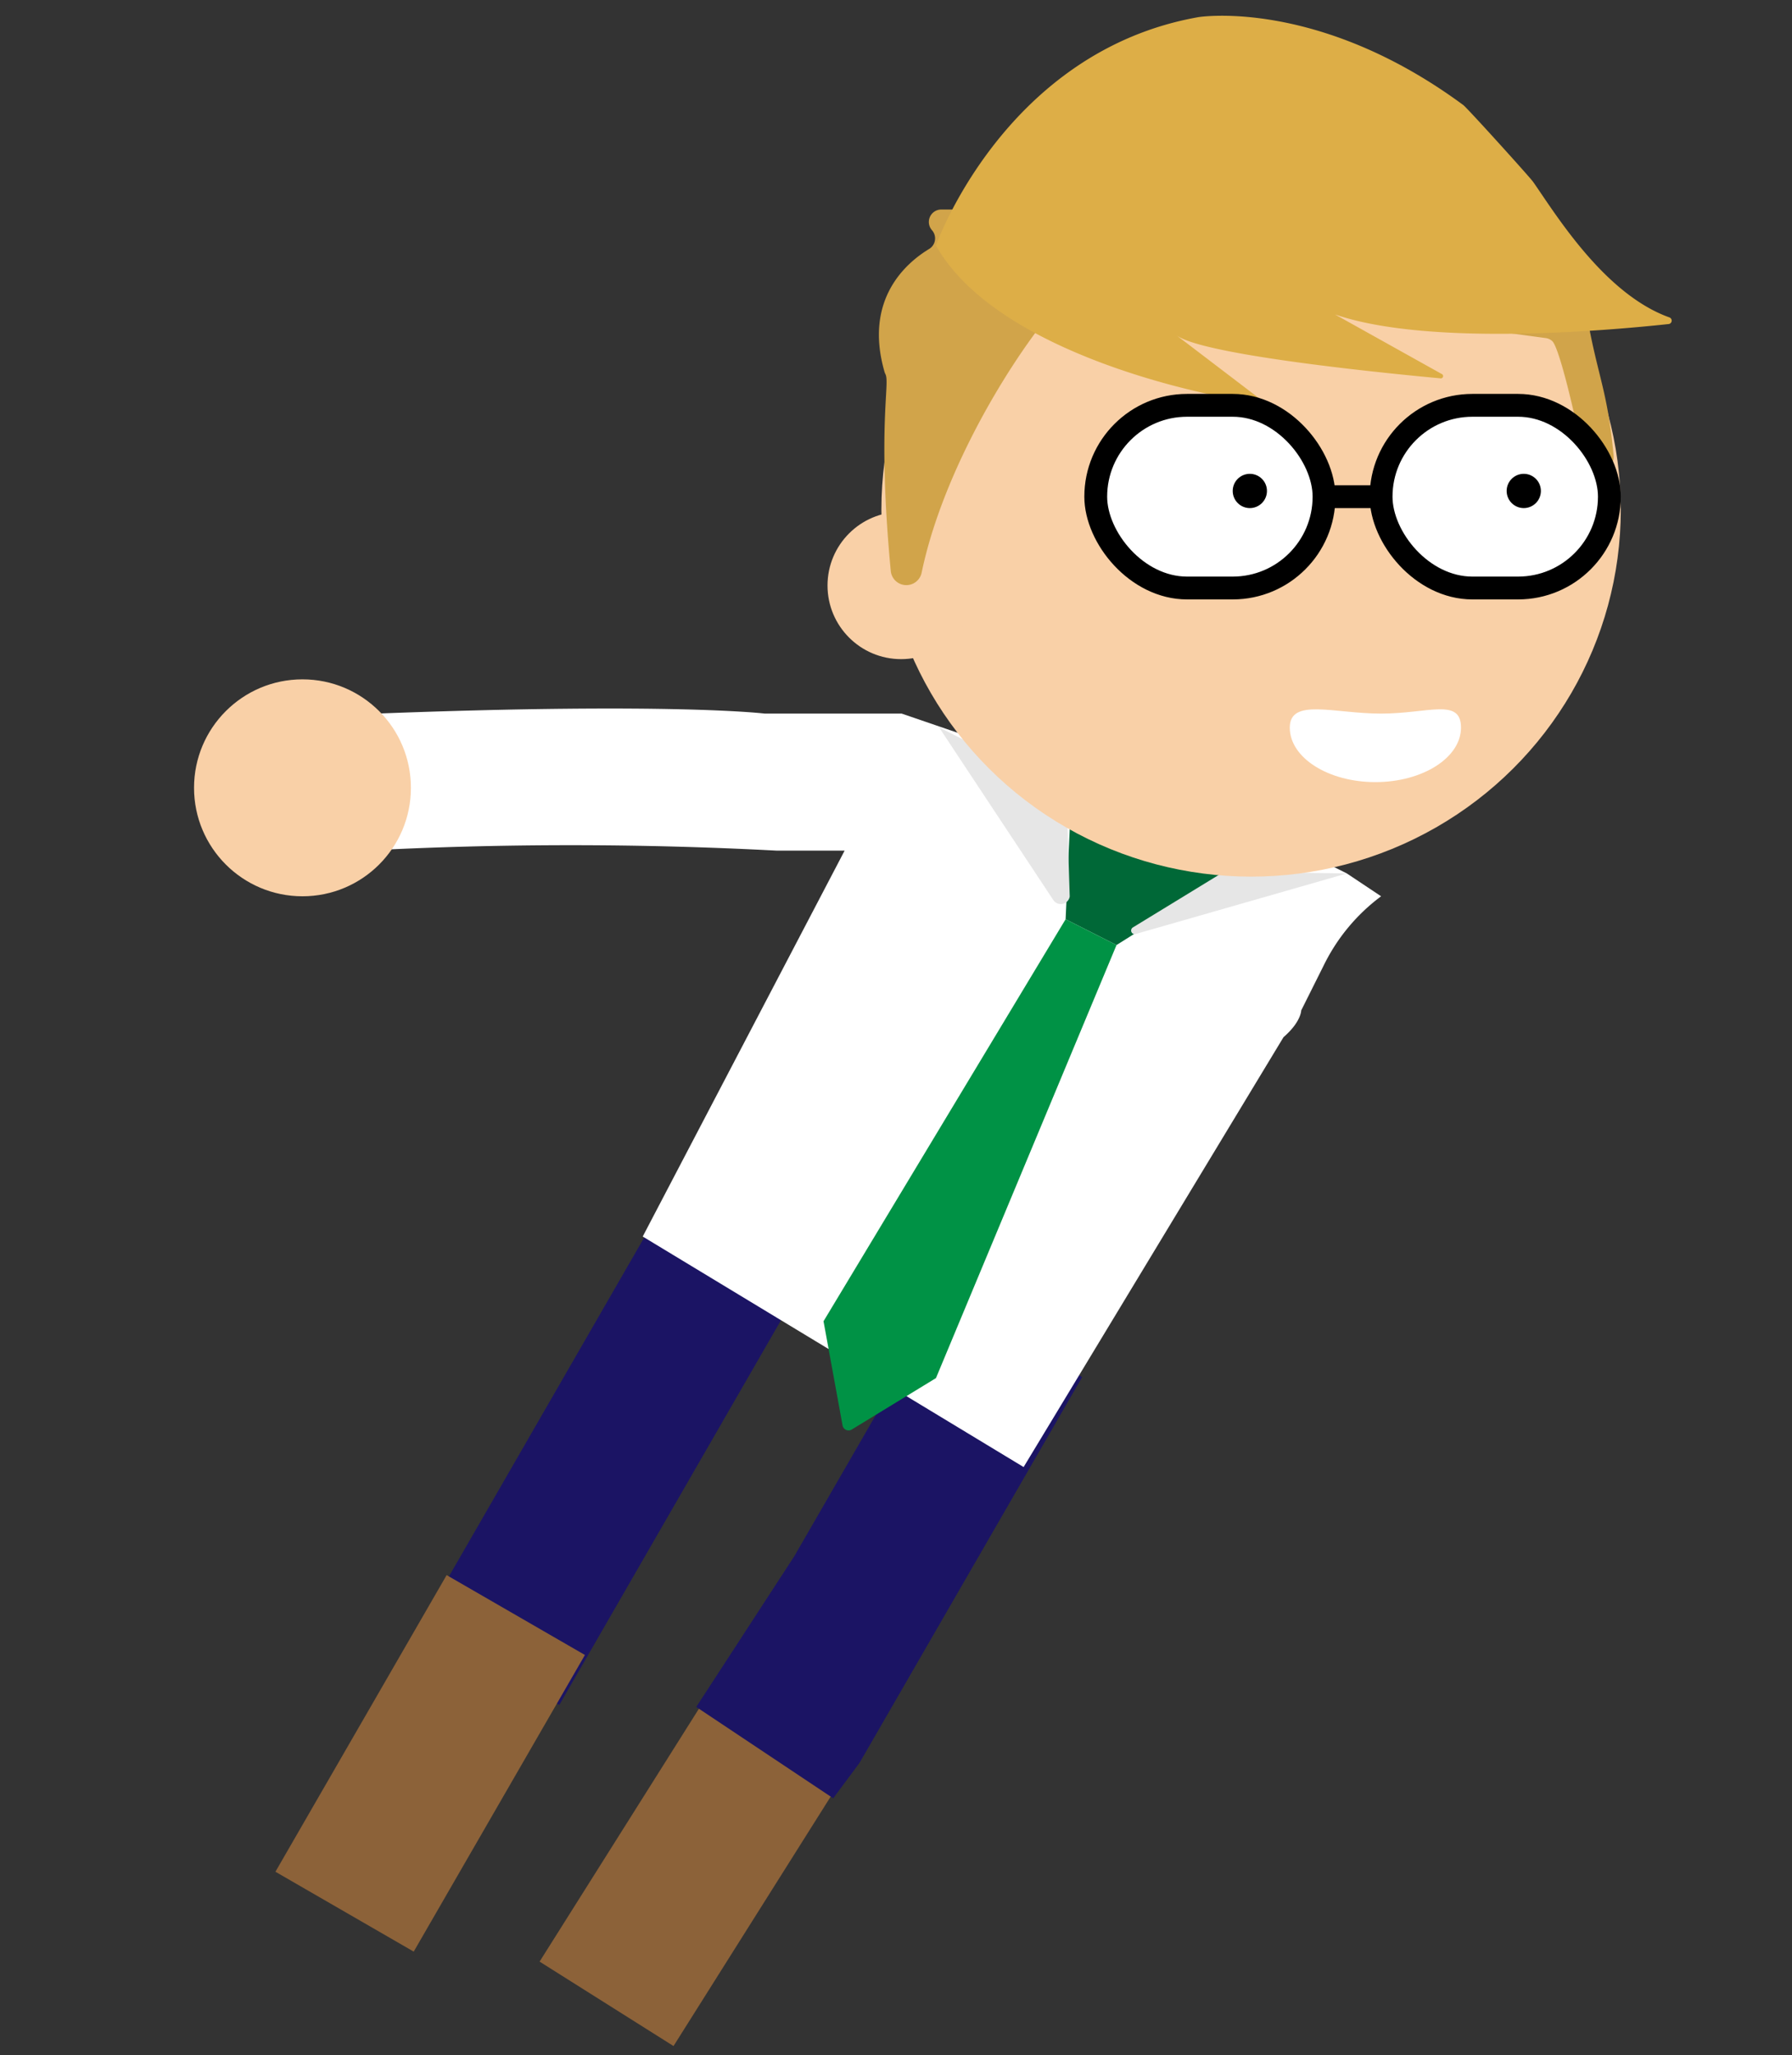 <svg xmlns="http://www.w3.org/2000/svg" viewBox="0 0 157 180">
  <rect x="0" y="0" width="157" height="180" fill="#333333" stroke="none"/>
  <title>Nate_Sprites</title>
  <g id="Layer_2" data-name="Layer 2">
    <g>
      <rect x="46.37" y="156.3" width="29" height="13.87" transform="translate(-109.68 127.7) rotate(-57.78)" style="fill: #8c6239"/>
      <rect x="45.93" y="108.5" width="14" height="40" transform="translate(71.24 -9.26) rotate(29.96)" style="fill: #1b1464"/>
      <rect x="22.69" y="147.45" width="30" height="13.99" transform="translate(-114.91 109.86) rotate(-60)" style="fill: #8c6239"/>
      <polygon points="75.31 154.39 73 157.5 61 149.5 69.59 136.3 82.69 113.61 94.81 120.61 75.31 154.39" style="fill: #1b1464"/>
    </g>
    <g>
      <path d="M112.45,90.84,89.68,128.49,56.31,108.3,74,74.5H68a341.54,341.54,0,0,0-36,0l1-12c26-1,34,0,34,0H79l35,12,4,2,3,2a16.65,16.65,0,0,0-5,6l-2,4s0,1-1.55,2.34" style="fill: #fff"/>
      <circle cx="26.5" cy="69" r="9.5" style="fill: #f9d0a7"/>
    </g>
    <g>
      <polygon points="93.86 69.55 93.36 80.51 97.82 82.77 107.7 76.56 93.86 69.55" style="fill: #006837"/>
      <path d="M93.36,80.51,72.15,115.72l1.66,9.08a.54.54,0,0,0,.77.43L82,120.7,97.82,82.77Z" style="fill: #009245"/>
      <path d="M93.43,69.33l.29,9.19a.79.79,0,0,1-1.45.29l-10-15.11Z" style="fill: #e6e6e6"/>
      <path d="M99.25,81.23l8-4.89L118,76.5,99.44,81.82A.32.32,0,0,1,99.25,81.23Z" style="fill: #e6e6e6"/>
    </g>
    <g>
      <ellipse cx="109.61" cy="44.64" rx="32.39" ry="32.14" style="fill: #f9d0a7"/>
      <circle cx="78.95" cy="51.28" r="6.45" style="fill: #f9d0a7"/>
      <path d="M128,63.73c0,2.63-3.36,4.77-7.5,4.77s-7.5-2.14-7.5-4.77,3.86-1.23,8-1.23S128,61.09,128,63.73Z" style="fill: #fff"/>
    </g>
    <g>
      <path d="M141.36,39.81C140.86,34.34,140,33,139.1,28a1.09,1.09,0,0,0-.58-.78L115.76,15.65a1,1,0,0,0-.63-.11L92.76,18.35H82.46a1.09,1.09,0,0,0-.81,1.81h0a1.08,1.08,0,0,1-.24,1.64c-2,1.21-5.73,4.39-3.93,10.72a1.17,1.17,0,0,0,.09.24c.44.8-.73,4.45.47,17.23a1.37,1.37,0,0,0,2.71.15C82.86,40,90.39,28.4,94.82,24.42a1.06,1.06,0,0,1,.92-.23l39.75,5.43a1.08,1.08,0,0,1,.51.26c.54.51,1.72,5.17,2.76,10.3A1.31,1.31,0,0,0,141.36,39.81Z" style="fill: #d1a44a"/>
      <path d="M110.59,35.32C108,35.15,87.68,31.58,82,21.5c0,0,6-17,23-20,0,0,10.46-1.7,23.2,7.7.37.28,5.86,6.35,6.12,6.73,1.92,2.73,6.2,9.82,11.94,11.87a.3.3,0,0,1-.06.58c-5,.54-21,2-29.24-.84l9.36,5.22a.2.2,0,0,1-.1.38c-4.14-.39-20.88-2-23.17-3.79l7.6,5.79A.1.1,0,0,1,110.59,35.32Z" style="fill: #ddae47"/>
    </g>
    <g>
      <g>
        <rect x="121" y="35.5" width="20" height="16" rx="8" style="fill: #fff;stroke: #000;stroke-miterlimit: 10;stroke-width: 2px"/>
        <rect x="96" y="35.5" width="20" height="16" rx="8" style="fill: #fff;stroke: #000;stroke-miterlimit: 10;stroke-width: 2px"/>
        <line x1="116" y1="43.5" x2="121" y2="43.5" style="fill: none;stroke: #000;stroke-miterlimit: 10;stroke-width: 2px"/>
      </g>
      <circle cx="109.5" cy="43" r="1.5"/>
      <circle cx="133.5" cy="43" r="1.5"/>
    </g>
  </g>
</svg>
